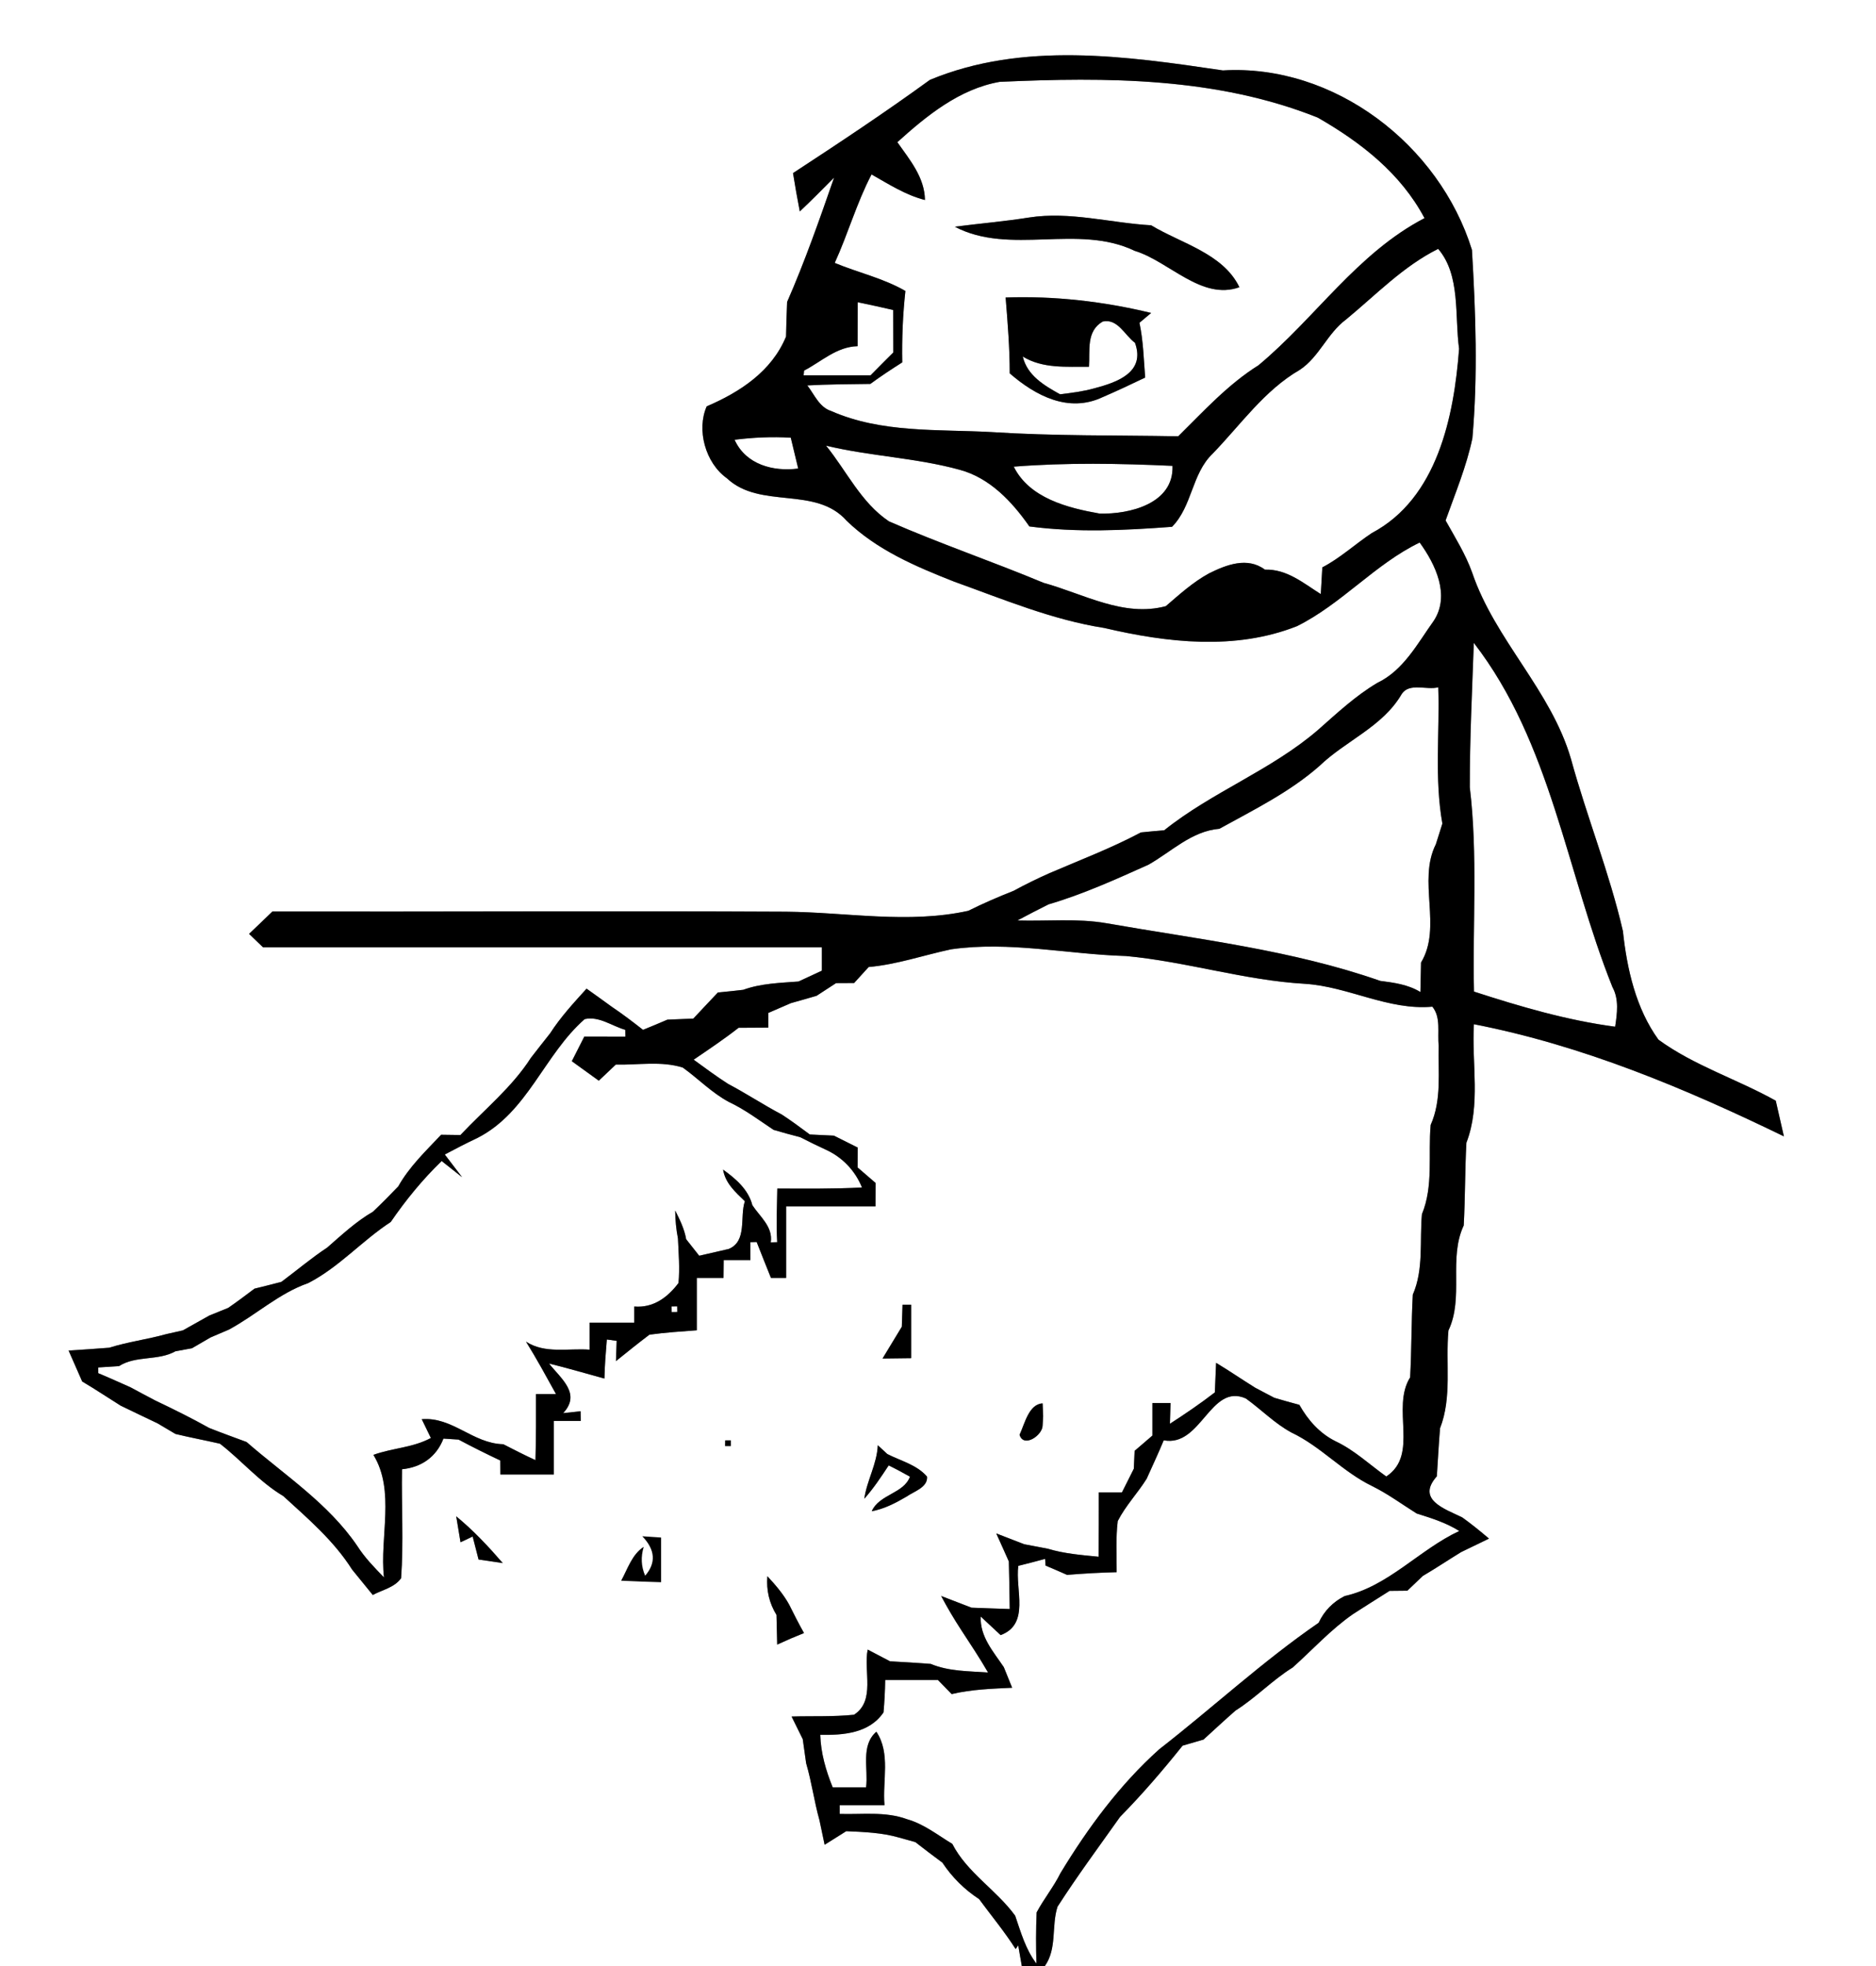 <?xml version="1.0" encoding="UTF-8" ?>
<!DOCTYPE svg PUBLIC "-//W3C//DTD SVG 1.1//EN" "http://www.w3.org/Graphics/SVG/1.1/DTD/svg11.dtd">
<svg width="210pt" height="220pt" viewBox="0 0 210 220" version="1.1" xmlns="http://www.w3.org/2000/svg">
<rect x="0" y="0" width="210" height="220" fill="#808080" stroke="none"/>
<g id="#ffffffff">
<path fill="#ffffff" opacity="1.00" d=" M 0.00 0.00 L 210.00 0.00 L 210.00 220.00 L 116.96 220.00 C 118.35 218.04 117.68 215.52 118.38 213.36 C 120.59 209.92 123.02 206.64 125.38 203.31 C 127.86 200.79 130.17 198.10 132.38 195.34 C 132.97 195.17 134.14 194.83 134.72 194.66 C 135.91 193.57 137.10 192.47 138.31 191.41 C 140.58 189.98 142.43 188.00 144.71 186.59 C 146.95 184.58 148.99 182.33 151.47 180.61 C 152.82 179.74 154.19 178.88 155.55 178.02 C 156.05 178.02 157.05 178.00 157.54 178.00 C 157.97 177.59 158.84 176.76 159.27 176.35 C 160.72 175.50 162.12 174.56 163.56 173.68 C 164.34 173.30 165.90 172.55 166.68 172.17 C 165.70 171.34 164.71 170.53 163.67 169.79 C 161.69 168.83 158.52 167.81 160.84 165.20 C 160.96 163.40 161.05 161.61 161.20 159.82 C 162.56 156.34 161.80 152.52 162.14 148.88 C 163.90 145.17 162.11 140.84 163.85 137.13 C 164.02 134.04 163.98 130.95 164.15 127.87 C 165.78 123.65 164.73 119.01 164.99 114.61 C 177.15 116.98 188.59 121.77 199.69 127.16 C 199.39 125.83 199.08 124.50 198.78 123.17 C 194.47 120.76 189.65 119.26 185.65 116.34 C 183.12 112.85 182.12 108.42 181.67 104.19 C 180.16 97.65 177.63 91.40 175.86 84.94 C 173.63 77.25 167.36 71.62 164.80 64.09 C 164.06 62.02 162.89 60.15 161.82 58.24 C 162.90 55.20 164.16 52.20 164.82 49.04 C 165.44 42.03 165.19 34.97 164.77 27.96 C 161.12 16.21 149.37 7.14 136.89 7.88 C 126.05 6.28 114.51 4.61 104.09 8.94 C 99.08 12.58 93.94 15.99 88.77 19.37 C 89.00 20.80 89.25 22.23 89.53 23.66 C 90.84 22.43 92.10 21.15 93.37 19.87 C 91.74 24.56 90.10 29.25 88.11 33.79 C 88.05 35.08 88.02 36.37 87.99 37.66 C 86.39 41.55 82.83 43.88 79.11 45.47 C 77.95 48.08 78.95 51.80 81.37 53.52 C 85.11 57.03 91.29 54.34 94.77 58.27 C 98.14 61.54 102.52 63.40 106.82 65.09 C 112.34 67.07 117.79 69.36 123.61 70.27 C 130.67 71.92 138.27 72.80 145.18 70.07 C 150.17 67.60 153.95 63.10 158.92 60.71 C 160.68 63.14 162.36 66.61 160.50 69.46 C 158.68 72.00 157.12 75.01 154.17 76.42 C 151.74 77.86 149.67 79.80 147.56 81.66 C 142.33 86.18 135.69 88.61 130.32 92.91 C 129.45 92.98 128.58 93.06 127.71 93.15 C 124.42 94.90 120.94 96.22 117.52 97.69 C 116.14 98.30 114.79 98.96 113.47 99.68 C 111.75 100.36 110.05 101.09 108.39 101.92 C 101.68 103.40 94.77 102.08 87.98 102.02 C 68.81 101.92 49.65 102.03 30.49 102.00 C 29.62 102.84 28.76 103.67 27.88 104.50 C 28.27 104.88 29.05 105.63 29.44 106.00 C 50.29 106.00 71.15 106.00 92.00 106.00 C 92.00 106.66 92.00 107.97 92.00 108.62 C 91.35 108.92 90.04 109.53 89.39 109.83 C 87.31 109.99 85.18 110.04 83.20 110.76 C 82.26 110.87 81.31 110.97 80.36 111.06 C 79.44 112.04 78.52 113.00 77.61 113.98 C 76.64 114.02 75.67 114.06 74.71 114.10 C 73.80 114.49 72.90 114.87 71.98 115.24 C 70.83 114.34 69.68 113.46 68.47 112.65 C 67.53 111.97 66.60 111.29 65.66 110.63 C 64.22 112.22 62.75 113.81 61.58 115.63 C 60.86 116.54 60.14 117.45 59.43 118.37 C 57.31 121.68 54.21 124.17 51.54 127.01 C 51.00 127.00 49.92 126.99 49.38 126.98 C 47.66 128.80 45.82 130.55 44.58 132.76 C 43.66 133.72 42.72 134.67 41.75 135.59 C 39.86 136.68 38.26 138.18 36.62 139.61 C 34.84 140.78 33.21 142.17 31.50 143.44 C 30.50 143.70 29.50 143.96 28.49 144.20 C 27.52 144.93 26.55 145.66 25.55 146.35 C 25.02 146.57 23.96 147.00 23.43 147.21 C 22.45 147.76 21.46 148.31 20.47 148.87 C 20.01 148.97 19.08 149.19 18.61 149.29 C 16.50 149.88 14.32 150.15 12.23 150.81 C 10.71 150.93 9.20 151.03 7.68 151.13 C 8.18 152.29 8.70 153.43 9.20 154.59 C 10.66 155.45 12.06 156.39 13.50 157.29 C 14.87 157.95 16.25 158.62 17.63 159.27 C 18.13 159.57 19.14 160.16 19.64 160.46 C 21.29 160.86 22.96 161.17 24.62 161.55 C 27.05 163.43 29.05 165.83 31.71 167.41 C 34.48 169.94 37.39 172.43 39.41 175.63 C 40.18 176.58 40.95 177.53 41.73 178.48 C 42.80 177.90 44.16 177.65 44.90 176.60 C 45.19 172.54 44.93 168.47 45.00 164.41 C 47.17 164.20 48.85 163.03 49.64 160.98 C 50.06 161.00 50.91 161.06 51.33 161.09 C 52.86 161.91 54.42 162.68 56.00 163.43 C 56.00 163.82 56.01 164.61 56.01 165.00 C 58.01 165.00 60.00 165.00 62.00 165.00 C 62.00 163.00 62.00 161.00 62.00 159.00 C 62.75 159.00 64.26 159.00 65.01 159.00 L 64.99 157.92 C 64.50 157.97 63.52 158.08 63.04 158.13 C 65.09 155.95 62.79 154.27 61.46 152.58 C 63.54 153.09 65.59 153.70 67.66 154.26 C 67.69 152.80 67.81 151.34 67.93 149.89 L 69.03 150.04 C 69.01 150.61 68.97 151.75 68.95 152.31 C 70.19 151.31 71.43 150.31 72.70 149.35 C 74.46 149.11 76.23 148.99 78.00 148.86 C 78.00 146.91 78.00 144.95 78.00 143.00 C 78.75 143.00 80.24 143.00 80.99 143.00 C 81.00 142.50 81.00 141.50 81.01 141.00 C 81.76 141.00 83.25 141.00 84.00 141.00 C 84.00 140.50 84.00 139.50 84.00 139.00 L 84.70 138.98 C 85.22 140.33 85.77 141.66 86.30 143.00 C 86.72 143.00 87.57 143.00 88.00 143.00 C 88.00 140.33 88.00 137.66 88.00 135.00 C 91.33 135.00 94.66 135.00 98.00 135.00 C 98.00 134.34 98.00 133.02 98.01 132.37 C 97.51 131.94 96.50 131.08 96.00 130.64 C 96.00 130.09 96.01 128.97 96.01 128.41 C 95.34 128.08 94.01 127.41 93.35 127.08 C 92.45 127.03 91.55 126.99 90.65 126.95 C 89.62 126.18 88.59 125.42 87.52 124.72 C 85.47 123.64 83.54 122.36 81.49 121.28 C 80.17 120.43 78.91 119.50 77.65 118.58 C 79.35 117.42 81.06 116.28 82.68 115.01 C 83.79 115.00 84.89 115.00 86.00 114.99 C 86.00 114.58 86.00 113.76 86.00 113.35 C 86.64 113.07 87.90 112.52 88.54 112.25 C 89.50 111.98 90.46 111.71 91.41 111.43 C 91.96 111.08 93.05 110.37 93.59 110.01 C 94.10 110.01 95.11 110.00 95.61 110.00 C 96.02 109.55 96.83 108.65 97.24 108.21 C 100.39 107.93 103.38 106.89 106.46 106.23 C 112.99 105.29 119.51 106.79 126.04 106.98 C 132.78 107.60 139.31 109.70 146.08 110.09 C 150.94 110.40 155.41 113.09 160.34 112.65 C 161.33 113.87 160.88 115.56 161.05 117.01 C 160.97 119.97 161.40 123.08 160.15 125.88 C 159.85 129.20 160.48 132.70 159.17 135.87 C 158.90 138.87 159.39 142.03 158.15 144.87 C 157.98 147.95 158.02 151.05 157.85 154.13 C 155.69 157.57 158.89 162.77 155.18 165.22 C 153.30 163.88 151.61 162.27 149.51 161.28 C 147.72 160.40 146.41 158.90 145.45 157.20 C 144.51 156.95 143.57 156.69 142.64 156.41 C 142.12 156.14 141.06 155.58 140.53 155.30 C 139.05 154.38 137.62 153.40 136.13 152.50 C 136.10 153.33 136.02 154.98 135.99 155.81 C 134.37 157.06 132.68 158.21 130.96 159.32 C 130.97 158.74 131.01 157.58 131.03 157.00 C 130.52 157.00 129.50 157.00 129.00 157.00 C 129.00 158.21 129.00 159.42 129.00 160.64 C 128.51 161.07 127.51 161.92 127.01 162.35 C 126.99 162.85 126.94 163.85 126.92 164.35 C 126.59 165.01 125.92 166.34 125.59 167.00 C 124.94 167.00 123.65 167.00 123.00 167.00 C 123.00 169.40 123.00 171.80 122.98 174.20 C 121.06 174.01 119.13 173.86 117.28 173.30 C 116.40 173.13 115.52 172.96 114.65 172.80 C 113.86 172.50 112.30 171.89 111.52 171.59 C 111.88 172.37 112.58 173.94 112.93 174.73 C 112.98 176.50 113.00 178.27 113.03 180.05 C 111.60 180.00 110.17 179.96 108.75 179.90 C 107.90 179.57 106.20 178.92 105.35 178.59 C 106.04 179.89 106.79 181.16 107.60 182.40 C 108.62 183.97 109.67 185.53 110.60 187.15 C 108.44 187.00 106.22 187.04 104.18 186.19 C 102.66 186.07 101.15 185.99 99.63 185.90 C 99.01 185.58 97.75 184.92 97.13 184.59 C 96.64 186.98 98.03 190.31 95.60 191.88 C 93.28 192.12 90.94 192.01 88.61 192.08 C 88.92 192.71 89.55 193.98 89.86 194.61 C 89.98 195.51 90.11 196.41 90.24 197.31 C 90.86 199.41 91.14 201.58 91.73 203.68 C 91.88 204.37 92.17 205.75 92.31 206.43 C 92.91 206.05 94.12 205.29 94.73 204.91 C 96.72 205.00 98.73 205.07 100.66 205.63 C 101.11 205.76 102.01 206.00 102.46 206.13 C 103.46 206.91 104.47 207.68 105.49 208.43 C 106.57 210.06 107.96 211.44 109.60 212.51 C 110.97 214.37 112.45 216.15 113.69 218.10 L 113.98 217.69 C 114.08 218.27 114.28 219.42 114.38 220.00 L 0.00 220.00 L 0.00 0.00 M 101.03 146.00 C 101.01 146.61 100.97 147.84 100.95 148.46 C 100.22 149.64 99.52 150.84 98.79 152.02 C 99.59 152.01 101.20 151.99 102.00 151.98 C 102.00 149.99 102.00 147.99 102.00 146.00 L 101.03 146.00 M 114.13 160.55 C 114.57 162.07 116.72 160.61 116.71 159.50 L 116.77 158.48 C 116.76 158.12 116.72 157.40 116.71 157.04 C 115.16 157.11 114.70 159.35 114.13 160.55 M 81.18 161.18 L 81.17 161.81 L 81.81 161.81 L 81.81 161.18 L 81.18 161.18 M 98.26 161.72 C 98.17 163.83 97.04 165.65 96.75 167.71 C 97.78 166.56 98.63 165.27 99.48 163.98 C 100.28 164.37 101.07 164.80 101.86 165.24 C 101.16 167.15 98.44 167.19 97.58 169.11 C 98.99 168.85 100.27 168.18 101.50 167.46 C 102.28 166.90 103.89 166.44 103.77 165.23 C 102.62 163.90 100.84 163.48 99.33 162.71 C 99.06 162.46 98.53 161.97 98.26 161.72 M 51.07 169.68 C 51.19 170.41 51.43 171.86 51.55 172.58 L 52.91 171.94 C 53.08 172.59 53.40 173.87 53.57 174.51 C 54.24 174.61 55.60 174.81 56.28 174.91 C 54.67 173.05 52.98 171.24 51.07 169.68 M 85.90 176.38 C 85.77 177.95 86.11 179.39 86.92 180.71 C 86.95 181.82 86.98 182.92 87.00 184.03 C 87.99 183.57 88.99 183.14 90.00 182.74 C 89.41 181.69 88.87 180.63 88.34 179.56 C 87.69 178.38 86.81 177.36 85.90 176.38 Z" />
<path fill="#ffffff" opacity="1.00" d=" M 100.45 15.91 C 103.74 12.94 107.41 9.95 111.90 9.16 C 123.85 8.62 136.22 8.64 147.51 13.16 C 152.34 15.93 156.80 19.40 159.46 24.41 C 151.93 28.33 147.26 35.56 140.88 40.87 C 137.46 43.01 134.74 46.01 131.89 48.82 C 124.92 48.69 117.95 48.80 110.99 48.35 C 104.97 48.02 98.69 48.48 93.03 45.99 C 91.70 45.56 91.16 44.14 90.37 43.13 C 92.72 43.00 95.07 42.99 97.43 42.96 C 98.58 42.11 99.79 41.32 101.00 40.55 C 100.95 37.88 101.06 35.22 101.35 32.56 C 98.88 31.13 96.06 30.51 93.44 29.42 C 94.93 26.16 95.90 22.69 97.56 19.52 C 99.49 20.61 101.37 21.83 103.54 22.38 C 103.50 19.83 101.83 17.88 100.45 15.91 M 115.19 24.34 C 112.43 24.78 109.65 25.01 106.88 25.37 C 113.06 28.62 120.66 25.01 127.02 28.07 C 130.89 29.25 134.50 33.66 138.74 32.14 C 136.91 28.36 132.24 27.25 128.86 25.21 C 124.31 24.95 119.76 23.63 115.19 24.34 M 112.57 33.29 C 112.80 36.12 113.03 38.94 113.03 41.78 C 115.91 44.28 119.62 46.24 123.43 44.44 C 125.04 43.75 126.62 43.00 128.19 42.25 C 128.03 40.20 127.98 38.14 127.55 36.12 C 127.88 35.85 128.53 35.30 128.86 35.02 C 123.55 33.73 118.03 33.10 112.57 33.29 Z" />
<path fill="#ffffff" opacity="1.00" d=" M 150.68 35.75 C 154.02 33.00 157.08 29.79 160.99 27.85 C 163.52 30.80 162.82 35.36 163.33 39.03 C 162.76 46.59 160.90 55.77 153.56 59.65 C 151.69 60.89 150.02 62.45 148.02 63.49 C 147.98 64.23 147.89 65.73 147.85 66.48 C 145.88 65.24 144.06 63.67 141.59 63.74 C 139.63 62.28 137.27 63.20 135.34 64.16 C 133.54 65.14 132.04 66.51 130.50 67.83 C 125.78 69.10 121.27 66.44 116.82 65.22 C 111.09 62.83 105.20 60.83 99.51 58.34 C 96.39 56.25 94.78 52.72 92.47 49.87 C 97.41 51.06 102.53 51.22 107.43 52.57 C 110.81 53.48 113.29 56.14 115.23 58.91 C 120.56 59.61 125.87 59.35 131.20 58.95 C 133.48 56.63 133.39 53.01 135.75 50.76 C 138.88 47.53 141.54 43.67 145.51 41.38 C 147.68 39.94 148.59 37.29 150.68 35.75 Z" />
<path fill="#ffffff" opacity="1.00" d=" M 96.01 33.82 C 97.34 34.09 98.67 34.39 99.99 34.69 C 100.00 36.27 100.00 37.86 100.00 39.44 C 99.15 40.29 98.29 41.14 97.45 42.00 C 94.95 42.00 92.45 42.00 89.96 42.00 L 90.01 41.47 C 91.97 40.45 93.65 38.80 96.00 38.74 C 96.00 37.10 96.00 35.46 96.01 33.82 Z" />
<path fill="#ffffff" opacity="1.00" d=" M 123.44 35.98 C 125.12 35.61 125.91 37.53 127.05 38.36 C 128.26 41.69 125.00 42.79 122.51 43.45 C 121.25 43.80 119.95 43.97 118.66 44.12 C 116.90 43.14 114.99 42.03 114.49 39.90 C 116.74 41.27 119.38 41.02 121.90 41.04 C 122.03 39.22 121.56 37.07 123.44 35.98 Z" />
<path fill="#ffffff" opacity="1.00" d=" M 82.23 49.21 C 84.32 48.95 86.42 48.85 88.52 48.98 C 88.73 49.85 89.14 51.57 89.35 52.43 C 86.56 52.80 83.48 51.99 82.23 49.21 Z" />
<path fill="#ffffff" opacity="1.00" d=" M 113.48 52.22 C 119.40 51.75 125.33 51.86 131.25 52.13 C 131.41 56.37 126.43 57.56 123.10 57.47 C 119.52 56.84 115.23 55.75 113.48 52.22 Z" />
<path fill="#ffffff" opacity="1.00" d=" M 164.98 71.94 C 173.64 83.13 175.35 97.63 180.50 110.46 C 181.25 111.83 181.02 113.41 180.80 114.89 C 175.42 114.18 170.15 112.63 165.00 110.96 C 164.83 103.34 165.44 95.69 164.53 88.10 C 164.52 82.71 164.79 77.33 164.98 71.94 Z" />
<path fill="#ffffff" opacity="1.00" d=" M 156.91 77.66 C 157.76 76.36 159.70 77.25 161.00 76.91 C 161.17 81.99 160.56 87.13 161.46 92.16 C 161.28 92.74 160.91 93.89 160.73 94.47 C 158.65 98.59 161.47 103.73 159.07 107.71 C 159.04 108.81 159.02 109.91 159.00 111.01 C 157.63 110.17 156.05 109.96 154.50 109.76 C 144.61 106.30 134.12 105.11 123.85 103.31 C 120.56 102.74 117.21 103.10 113.89 103.00 C 115.04 102.39 116.20 101.78 117.37 101.20 C 121.23 100.07 124.90 98.40 128.56 96.76 C 131.14 95.30 133.39 93.00 136.50 92.74 C 140.36 90.61 144.37 88.64 147.70 85.71 C 150.65 82.87 154.78 81.33 156.91 77.66 Z" />
<path fill="#ffffff" opacity="1.00" d=" M 65.45 114.04 C 67.07 113.68 68.50 114.82 70.00 115.24 L 70.01 116.00 C 68.48 116.00 66.94 116.00 65.41 115.99 C 65.06 116.68 64.36 118.06 64.01 118.75 C 65.01 119.48 66.02 120.21 67.03 120.93 C 67.51 120.48 68.45 119.58 68.93 119.13 C 71.43 119.19 73.99 118.70 76.43 119.46 C 78.17 120.71 79.68 122.29 81.59 123.31 C 83.38 124.15 84.95 125.34 86.59 126.43 C 87.58 126.72 88.57 127.00 89.57 127.25 C 90.52 127.74 91.49 128.21 92.46 128.66 C 94.30 129.50 95.73 131.00 96.49 132.88 C 93.33 133.05 90.17 133.00 87.01 133.00 C 86.98 135.00 86.88 137.00 87.00 139.00 L 86.28 139.02 C 86.54 137.27 85.07 136.16 84.22 134.86 C 83.77 133.10 82.35 131.89 80.94 130.88 C 81.19 132.40 82.33 133.41 83.38 134.42 C 82.79 136.15 83.67 138.90 81.57 139.76 C 80.75 139.95 79.09 140.33 78.27 140.52 C 77.90 140.06 77.17 139.13 76.81 138.67 C 76.61 137.52 76.10 136.48 75.58 135.46 C 75.59 136.51 75.69 137.56 75.89 138.59 C 75.96 140.24 76.11 141.91 75.95 143.57 C 74.73 145.19 73.12 146.38 71.00 146.20 C 71.00 146.65 71.00 147.55 71.00 148.00 C 69.33 148.00 67.66 148.00 66.00 148.00 C 66.00 148.76 66.00 150.27 66.00 151.03 C 63.62 150.85 61.01 151.52 58.88 150.13 C 60.07 152.04 61.15 154.03 62.24 156.00 C 61.68 156.00 60.56 156.00 60.00 156.00 C 60.01 158.46 60.01 160.92 59.94 163.39 C 58.72 162.83 57.53 162.22 56.34 161.61 C 52.91 161.53 50.66 158.52 47.21 158.81 C 47.46 159.34 47.97 160.39 48.23 160.91 C 46.23 162.00 43.91 162.03 41.80 162.80 C 44.27 166.85 42.48 171.99 42.98 176.51 C 41.90 175.40 40.81 174.28 39.98 172.97 C 36.74 168.22 31.86 165.07 27.60 161.36 C 26.20 160.84 24.80 160.34 23.42 159.79 C 21.45 158.69 19.43 157.69 17.39 156.72 C 16.46 156.23 15.53 155.74 14.61 155.24 C 13.41 154.71 12.21 154.16 11.00 153.66 L 10.99 153.02 C 11.57 152.98 12.73 152.91 13.32 152.87 C 15.23 151.65 17.67 152.31 19.64 151.21 C 20.10 151.13 21.03 150.96 21.49 150.87 C 22.01 150.57 23.05 149.97 23.57 149.66 C 24.09 149.44 25.12 149.00 25.63 148.78 C 28.65 147.15 31.23 144.72 34.50 143.58 C 37.95 141.81 40.52 138.84 43.74 136.74 C 45.42 134.29 47.30 131.99 49.44 129.92 L 51.73 131.73 L 49.79 129.19 C 51.00 128.54 52.22 127.92 53.46 127.33 C 59.07 124.47 60.92 118.00 65.45 114.04 Z" />
<path fill="#ffffff" opacity="1.00" d=" M 75.18 146.19 L 75.81 146.18 L 75.82 146.81 L 75.19 146.82 L 75.18 146.19 Z" />
<path fill="#ffffff" opacity="1.00" d=" M 130.27 161.17 C 134.47 161.97 135.48 154.73 139.46 156.49 C 141.19 157.73 142.68 159.28 144.56 160.30 C 147.85 161.85 150.30 164.70 153.59 166.29 C 155.35 167.16 156.92 168.32 158.58 169.36 C 160.22 169.88 161.88 170.39 163.35 171.32 C 158.87 173.41 155.43 177.50 150.52 178.60 C 149.22 179.25 148.22 180.27 147.61 181.59 C 141.34 185.90 135.75 191.09 129.76 195.75 C 125.34 199.71 121.78 204.54 118.71 209.60 C 117.95 211.14 116.85 212.48 116.04 214.00 C 115.96 215.90 115.96 217.81 116.02 219.73 C 114.81 218.15 114.27 216.21 113.64 214.37 C 111.54 211.48 108.26 209.56 106.60 206.33 C 104.95 205.34 103.42 204.10 101.53 203.57 C 99.12 202.68 96.51 203.06 94.00 202.98 L 94.00 202.00 C 95.67 202.00 97.33 202.00 99.01 202.00 C 98.77 199.28 99.72 196.19 98.10 193.78 C 96.31 195.33 97.22 197.93 96.95 200.00 C 95.70 200.00 94.45 200.00 93.21 200.00 C 92.45 198.12 91.88 196.17 91.82 194.13 C 94.39 194.17 97.30 193.97 98.90 191.62 C 99.01 190.42 99.07 189.21 99.09 188.00 C 101.06 188.00 103.03 188.00 105.00 188.00 C 105.38 188.39 106.15 189.18 106.53 189.57 C 108.75 189.04 111.03 188.97 113.30 188.86 C 113.07 188.29 112.60 187.13 112.37 186.56 C 111.19 184.80 109.69 183.16 109.78 180.89 C 110.34 181.41 111.46 182.45 112.01 182.97 C 115.33 181.74 113.62 177.88 113.99 175.22 C 115.00 174.97 116.00 174.71 116.99 174.44 L 117.04 175.19 C 117.84 175.53 118.65 175.87 119.45 176.23 C 121.30 176.08 123.15 175.97 125.00 175.93 C 125.01 174.03 124.89 172.11 125.12 170.21 C 125.99 168.50 127.34 167.10 128.36 165.47 C 129.00 164.04 129.67 162.62 130.27 161.17 Z" />
<path fill="#ffffff" opacity="1.00" d=" M 71.90 171.91 C 73.35 173.42 73.46 174.89 72.22 176.32 C 71.77 175.29 71.72 174.21 72.06 173.09 Z" />
</g>
<g id="#000000ff">
<path fill="#000000" opacity="1.00" d=" M 104.09 8.94 C 114.51 4.61 126.05 6.28 136.89 7.88 C 149.37 7.14 161.12 16.21 164.77 27.96 C 165.19 34.97 165.44 42.03 164.82 49.04 C 164.16 52.20 162.90 55.20 161.82 58.24 C 162.89 60.15 164.06 62.02 164.80 64.09 C 167.36 71.62 173.63 77.25 175.86 84.94 C 177.63 91.40 180.16 97.65 181.67 104.19 C 182.12 108.42 183.12 112.85 185.65 116.34 C 189.65 119.26 194.47 120.76 198.78 123.17 C 199.08 124.50 199.39 125.83 199.69 127.16 C 188.59 121.77 177.15 116.98 164.99 114.61 C 164.73 119.01 165.78 123.65 164.15 127.87 C 163.98 130.95 164.02 134.04 163.85 137.13 C 162.11 140.84 163.90 145.17 162.14 148.88 C 161.80 152.52 162.56 156.34 161.20 159.82 C 161.05 161.61 160.96 163.40 160.84 165.20 C 158.52 167.81 161.69 168.83 163.67 169.79 C 164.71 170.53 165.70 171.34 166.68 172.17 C 165.90 172.55 164.34 173.30 163.56 173.68 C 162.12 174.56 160.72 175.50 159.27 176.35 C 158.84 176.76 157.97 177.59 157.54 178.00 C 157.05 178.00 156.05 178.02 155.55 178.02 C 154.19 178.88 152.82 179.74 151.47 180.61 C 148.99 182.33 146.95 184.58 144.71 186.59 C 142.43 188.00 140.58 189.98 138.31 191.41 C 137.10 192.47 135.91 193.57 134.72 194.66 C 134.14 194.83 132.97 195.17 132.38 195.34 C 130.17 198.10 127.86 200.79 125.38 203.31 C 123.02 206.64 120.59 209.92 118.38 213.36 C 117.68 215.52 118.35 218.04 116.96 220.00 L 114.38 220.00 C 114.28 219.42 114.08 218.27 113.98 217.69 L 113.69 218.10 C 112.45 216.15 110.97 214.37 109.60 212.51 C 107.96 211.44 106.57 210.06 105.49 208.43 C 104.47 207.68 103.46 206.91 102.46 206.13 C 102.01 206.00 101.11 205.76 100.66 205.63 C 98.73 205.07 96.72 205.00 94.73 204.91 C 94.12 205.29 92.91 206.05 92.31 206.43 C 92.17 205.75 91.88 204.37 91.73 203.68 C 91.14 201.58 90.86 199.41 90.24 197.31 C 90.11 196.41 89.98 195.51 89.86 194.61 C 89.55 193.98 88.92 192.71 88.61 192.08 C 90.94 192.01 93.28 192.12 95.60 191.88 C 98.03 190.31 96.64 186.98 97.13 184.59 C 97.75 184.92 99.01 185.58 99.63 185.90 C 101.15 185.99 102.66 186.07 104.18 186.19 C 106.22 187.04 108.44 187.00 110.60 187.15 C 109.67 185.53 108.62 183.97 107.60 182.40 C 106.79 181.16 106.04 179.89 105.35 178.59 C 106.20 178.92 107.90 179.57 108.75 179.90 C 110.17 179.96 111.60 180.00 113.03 180.05 C 113.00 178.27 112.98 176.50 112.93 174.73 C 112.58 173.94 111.88 172.37 111.52 171.59 C 112.30 171.89 113.86 172.50 114.65 172.80 C 115.52 172.96 116.40 173.13 117.28 173.30 C 119.13 173.86 121.06 174.01 122.98 174.20 C 123.00 171.80 123.00 169.40 123.00 167.00 C 123.65 167.00 124.94 167.00 125.59 167.00 C 125.92 166.34 126.59 165.01 126.92 164.35 C 126.94 163.85 126.99 162.85 127.01 162.35 C 127.51 161.92 128.51 161.07 129.00 160.64 C 129.00 159.42 129.00 158.21 129.00 157.00 C 129.50 157.00 130.52 157.00 131.03 157.00 C 131.01 157.58 130.97 158.74 130.96 159.32 C 132.68 158.21 134.37 157.06 135.99 155.81 C 136.02 154.98 136.10 153.33 136.13 152.50 C 137.62 153.40 139.05 154.38 140.53 155.30 C 141.06 155.58 142.12 156.14 142.64 156.41 C 143.57 156.69 144.51 156.95 145.45 157.20 C 146.41 158.90 147.72 160.40 149.51 161.28 C 151.61 162.27 153.30 163.88 155.18 165.22 C 158.89 162.77 155.69 157.57 157.85 154.13 C 158.02 151.05 157.98 147.95 158.15 144.87 C 159.39 142.03 158.90 138.87 159.17 135.87 C 160.48 132.70 159.85 129.20 160.15 125.88 C 161.40 123.08 160.97 119.97 161.05 117.01 C 160.88 115.56 161.33 113.87 160.34 112.65 C 155.41 113.09 150.94 110.40 146.08 110.09 C 139.31 109.70 132.78 107.60 126.04 106.98 C 119.51 106.79 112.99 105.29 106.46 106.23 C 103.38 106.89 100.39 107.93 97.24 108.21 C 96.83 108.65 96.02 109.55 95.61 110.00 C 95.11 110.00 94.10 110.01 93.59 110.01 C 93.05 110.37 91.96 111.08 91.41 111.43 C 90.46 111.71 89.50 111.98 88.54 112.25 C 87.90 112.52 86.64 113.07 86.00 113.35 C 86.00 113.76 86.00 114.58 86.00 114.99 C 84.89 115.00 83.79 115.00 82.68 115.01 C 81.06 116.28 79.35 117.42 77.65 118.58 C 78.91 119.50 80.17 120.43 81.49 121.28 C 83.54 122.36 85.47 123.64 87.52 124.72 C 88.59 125.42 89.62 126.18 90.65 126.95 C 91.55 126.99 92.45 127.03 93.35 127.08 C 94.01 127.41 95.34 128.08 96.01 128.41 C 96.01 128.97 96.00 130.09 96.00 130.64 C 96.50 131.08 97.51 131.94 98.01 132.37 C 98.00 133.02 98.00 134.34 98.00 135.00 C 94.66 135.00 91.33 135.00 88.00 135.00 C 88.00 137.66 88.00 140.33 88.00 143.00 C 87.57 143.00 86.72 143.00 86.30 143.00 C 85.77 141.66 85.22 140.33 84.70 138.98 L 84.00 139.00 C 84.00 139.50 84.00 140.50 84.00 141.00 C 83.25 141.00 81.76 141.00 81.01 141.00 C 81.00 141.50 81.00 142.50 80.99 143.00 C 80.24 143.00 78.75 143.00 78.00 143.00 C 78.00 144.95 78.00 146.91 78.00 148.86 C 76.23 148.99 74.46 149.11 72.70 149.35 C 71.43 150.31 70.19 151.31 68.95 152.31 C 68.97 151.75 69.01 150.61 69.03 150.04 L 67.93 149.89 C 67.81 151.34 67.69 152.80 67.66 154.26 C 65.59 153.70 63.54 153.09 61.46 152.58 C 62.79 154.27 65.09 155.95 63.04 158.13 C 63.52 158.08 64.50 157.97 64.99 157.92 L 65.01 159.00 C 64.26 159.00 62.75 159.00 62.00 159.00 C 62.00 161.00 62.00 163.00 62.00 165.00 C 60.00 165.00 58.01 165.00 56.01 165.00 C 56.01 164.61 56.00 163.82 56.00 163.43 C 54.42 162.68 52.86 161.91 51.33 161.09 C 50.91 161.06 50.06 161.00 49.64 160.98 C 48.85 163.03 47.17 164.20 45.00 164.41 C 44.93 168.47 45.19 172.54 44.90 176.60 C 44.16 177.65 42.80 177.90 41.73 178.48 C 40.95 177.53 40.18 176.58 39.41 175.63 C 37.39 172.43 34.48 169.94 31.71 167.41 C 29.05 165.83 27.05 163.43 24.62 161.55 C 22.96 161.17 21.29 160.86 19.64 160.46 C 19.14 160.16 18.13 159.57 17.63 159.27 C 16.25 158.62 14.87 157.95 13.50 157.29 C 12.06 156.39 10.66 155.45 9.20 154.59 C 8.70 153.43 8.18 152.29 7.68 151.13 C 9.20 151.03 10.71 150.93 12.23 150.81 C 14.32 150.15 16.50 149.88 18.61 149.29 C 19.08 149.19 20.01 148.97 20.47 148.87 C 21.46 148.31 22.45 147.76 23.43 147.21 C 23.96 147.00 25.02 146.57 25.55 146.35 C 26.55 145.66 27.52 144.93 28.49 144.20 C 29.50 143.96 30.50 143.70 31.50 143.44 C 33.21 142.17 34.84 140.78 36.62 139.61 C 38.26 138.18 39.86 136.68 41.75 135.59 C 42.72 134.67 43.66 133.72 44.58 132.76 C 45.82 130.55 47.66 128.80 49.38 126.98 C 49.92 126.99 51.00 127.00 51.54 127.01 C 54.21 124.17 57.31 121.68 59.43 118.37 C 60.14 117.45 60.86 116.54 61.58 115.63 C 62.75 113.81 64.22 112.22 65.66 110.63 C 66.60 111.29 67.53 111.97 68.47 112.65 C 69.68 113.46 70.83 114.34 71.98 115.24 C 72.90 114.87 73.80 114.49 74.71 114.10 C 75.67 114.06 76.64 114.02 77.61 113.98 C 78.52 113.00 79.44 112.04 80.36 111.06 C 81.31 110.97 82.26 110.87 83.20 110.76 C 85.18 110.04 87.31 109.99 89.39 109.83 C 90.04 109.53 91.35 108.92 92.00 108.62 C 92.00 107.97 92.00 106.66 92.00 106.00 C 71.15 106.00 50.29 106.00 29.44 106.00 C 29.05 105.63 28.27 104.88 27.88 104.50 C 28.76 103.67 29.62 102.84 30.49 102.00 C 49.65 102.03 68.81 101.92 87.98 102.02 C 94.77 102.08 101.68 103.40 108.39 101.92 C 110.05 101.09 111.75 100.36 113.47 99.68 C 114.79 98.96 116.14 98.30 117.52 97.69 C 120.94 96.22 124.42 94.90 127.71 93.15 C 128.58 93.06 129.45 92.98 130.32 92.91 C 135.69 88.61 142.33 86.18 147.56 81.66 C 149.67 79.80 151.74 77.86 154.17 76.42 C 157.12 75.01 158.68 72.00 160.50 69.46 C 162.36 66.61 160.68 63.14 158.92 60.71 C 153.95 63.10 150.17 67.60 145.18 70.07 C 138.27 72.80 130.67 71.92 123.61 70.27 C 117.79 69.36 112.34 67.07 106.82 65.09 C 102.52 63.40 98.14 61.54 94.77 58.27 C 91.29 54.34 85.11 57.03 81.37 53.52 C 78.95 51.80 77.95 48.08 79.11 45.47 C 82.83 43.88 86.39 41.55 87.99 37.66 C 88.02 36.37 88.05 35.08 88.11 33.79 C 90.10 29.25 91.74 24.56 93.37 19.87 C 92.10 21.15 90.84 22.43 89.53 23.66 C 89.25 22.23 89.00 20.80 88.77 19.37 C 93.94 15.99 99.08 12.58 104.09 8.94 M 100.45 15.91 C 101.83 17.88 103.50 19.83 103.54 22.38 C 101.37 21.83 99.49 20.61 97.56 19.52 C 95.90 22.69 94.93 26.16 93.44 29.42 C 96.06 30.51 98.88 31.13 101.35 32.56 C 101.06 35.22 100.95 37.88 101.00 40.55 C 99.79 41.32 98.58 42.11 97.43 42.96 C 95.07 42.99 92.72 43.00 90.37 43.13 C 91.16 44.14 91.70 45.56 93.03 45.99 C 98.69 48.48 104.97 48.02 110.99 48.35 C 117.95 48.80 124.92 48.69 131.89 48.82 C 134.74 46.01 137.46 43.01 140.88 40.87 C 147.26 35.56 151.93 28.33 159.46 24.41 C 156.80 19.40 152.34 15.93 147.51 13.16 C 136.22 8.64 123.85 8.62 111.90 9.16 C 107.41 9.95 103.74 12.94 100.45 15.91 M 150.68 35.75 C 148.59 37.29 147.68 39.94 145.51 41.38 C 141.54 43.67 138.88 47.53 135.75 50.76 C 133.39 53.01 133.48 56.63 131.20 58.95 C 125.87 59.35 120.56 59.61 115.23 58.91 C 113.29 56.14 110.81 53.48 107.43 52.57 C 102.53 51.22 97.41 51.06 92.47 49.87 C 94.78 52.72 96.39 56.25 99.51 58.34 C 105.20 60.83 111.09 62.83 116.82 65.22 C 121.27 66.44 125.78 69.10 130.50 67.83 C 132.04 66.51 133.54 65.14 135.34 64.16 C 137.27 63.20 139.63 62.28 141.59 63.74 C 144.06 63.67 145.88 65.24 147.85 66.48 C 147.89 65.73 147.98 64.23 148.02 63.49 C 150.02 62.45 151.69 60.89 153.56 59.65 C 160.90 55.77 162.76 46.59 163.33 39.03 C 162.82 35.36 163.52 30.80 160.99 27.85 C 157.08 29.79 154.02 33.00 150.68 35.75 M 96.01 33.82 C 96.00 35.46 96.00 37.10 96.00 38.74 C 93.65 38.80 91.97 40.45 90.01 41.47 L 89.96 42.00 C 92.45 42.00 94.95 42.00 97.45 42.00 C 98.29 41.14 99.15 40.29 100.00 39.44 C 100.00 37.86 100.00 36.27 99.99 34.69 C 98.67 34.39 97.34 34.09 96.01 33.82 M 82.23 49.21 C 83.48 51.99 86.56 52.80 89.35 52.43 C 89.14 51.57 88.73 49.85 88.52 48.98 C 86.42 48.85 84.32 48.95 82.23 49.21 M 113.48 52.22 C 115.23 55.75 119.52 56.84 123.10 57.47 C 126.43 57.56 131.41 56.37 131.25 52.13 C 125.33 51.86 119.40 51.75 113.48 52.22 M 164.98 71.94 C 164.79 77.33 164.52 82.71 164.53 88.10 C 165.44 95.69 164.83 103.34 165.00 110.96 C 170.15 112.63 175.42 114.18 180.80 114.89 C 181.02 113.41 181.25 111.83 180.50 110.46 C 175.35 97.63 173.64 83.13 164.98 71.94 M 156.91 77.66 C 154.78 81.33 150.65 82.87 147.70 85.71 C 144.37 88.64 140.36 90.61 136.50 92.74 C 133.39 93.00 131.14 95.30 128.56 96.76 C 124.90 98.40 121.23 100.07 117.37 101.20 C 116.20 101.78 115.04 102.39 113.89 103.00 C 117.21 103.10 120.56 102.74 123.85 103.31 C 134.12 105.11 144.61 106.30 154.50 109.76 C 156.05 109.96 157.63 110.17 159.00 111.01 C 159.02 109.91 159.04 108.81 159.07 107.71 C 161.47 103.73 158.65 98.59 160.73 94.47 C 160.91 93.89 161.28 92.74 161.46 92.16 C 160.56 87.13 161.17 81.99 161.00 76.91 C 159.70 77.25 157.76 76.36 156.91 77.66 M 65.45 114.04 C 60.92 118.00 59.07 124.47 53.46 127.33 C 52.22 127.92 51.00 128.54 49.79 129.19 L 51.73 131.73 L 49.44 129.92 C 47.30 131.99 45.42 134.29 43.74 136.74 C 40.52 138.84 37.95 141.81 34.50 143.58 C 31.23 144.72 28.65 147.15 25.63 148.78 C 25.12 149.00 24.09 149.44 23.57 149.66 C 23.05 149.97 22.01 150.57 21.49 150.87 C 21.03 150.96 20.10 151.13 19.64 151.21 C 17.67 152.31 15.23 151.65 13.32 152.87 C 12.73 152.91 11.57 152.98 10.99 153.02 L 11.00 153.66 C 12.21 154.16 13.41 154.71 14.61 155.24 C 15.53 155.74 16.46 156.23 17.39 156.72 C 19.43 157.69 21.45 158.69 23.42 159.79 C 24.80 160.34 26.20 160.84 27.60 161.36 C 31.86 165.07 36.74 168.22 39.98 172.97 C 40.81 174.28 41.90 175.40 42.98 176.51 C 42.48 171.99 44.27 166.85 41.80 162.80 C 43.91 162.03 46.23 162.00 48.23 160.91 C 47.97 160.39 47.46 159.34 47.21 158.81 C 50.66 158.52 52.91 161.53 56.34 161.61 C 57.53 162.22 58.72 162.83 59.94 163.39 C 60.01 160.92 60.01 158.46 60.00 156.00 C 60.56 156.00 61.68 156.00 62.24 156.00 C 61.15 154.03 60.07 152.04 58.88 150.13 C 61.01 151.52 63.62 150.85 66.00 151.03 C 66.00 150.27 66.00 148.76 66.00 148.00 C 67.66 148.00 69.33 148.00 71.00 148.00 C 71.00 147.55 71.00 146.65 71.00 146.20 C 73.12 146.38 74.73 145.19 75.95 143.57 C 76.11 141.91 75.96 140.24 75.89 138.59 C 75.69 137.56 75.59 136.51 75.58 135.46 C 76.10 136.48 76.61 137.52 76.81 138.67 C 77.17 139.13 77.90 140.06 78.27 140.52 C 79.09 140.33 80.75 139.95 81.57 139.76 C 83.67 138.90 82.79 136.15 83.38 134.42 C 82.33 133.41 81.19 132.40 80.94 130.88 C 82.35 131.89 83.77 133.10 84.22 134.86 C 85.07 136.16 86.54 137.27 86.28 139.02 L 87.00 139.00 C 86.88 137.00 86.98 135.00 87.01 133.00 C 90.17 133.00 93.33 133.05 96.49 132.88 C 95.73 131.00 94.30 129.50 92.46 128.66 C 91.49 128.21 90.52 127.74 89.57 127.25 C 88.57 127.00 87.58 126.72 86.59 126.43 C 84.95 125.34 83.38 124.15 81.59 123.31 C 79.68 122.29 78.17 120.71 76.43 119.46 C 73.99 118.70 71.43 119.19 68.93 119.13 C 68.45 119.58 67.51 120.48 67.03 120.93 C 66.02 120.21 65.01 119.48 64.01 118.75 C 64.36 118.06 65.06 116.68 65.41 115.99 C 66.94 116.00 68.48 116.00 70.01 116.00 L 70.00 115.24 C 68.50 114.82 67.07 113.68 65.45 114.04 M 75.18 146.19 L 75.19 146.82 L 75.82 146.81 L 75.81 146.18 L 75.18 146.19 M 130.27 161.17 C 129.67 162.62 129.00 164.04 128.36 165.47 C 127.34 167.10 125.99 168.50 125.12 170.21 C 124.89 172.11 125.01 174.03 125.00 175.93 C 123.15 175.97 121.30 176.08 119.45 176.23 C 118.65 175.87 117.84 175.53 117.04 175.19 L 116.99 174.44 C 116.00 174.71 115.00 174.97 113.99 175.22 C 113.62 177.88 115.33 181.74 112.01 182.97 C 111.46 182.45 110.34 181.41 109.78 180.89 C 109.69 183.16 111.19 184.80 112.37 186.56 C 112.60 187.13 113.07 188.29 113.30 188.86 C 111.03 188.97 108.75 189.04 106.53 189.57 C 106.15 189.18 105.38 188.39 105.00 188.00 C 103.03 188.00 101.06 188.00 99.09 188.00 C 99.07 189.21 99.01 190.42 98.90 191.62 C 97.30 193.97 94.39 194.17 91.82 194.13 C 91.88 196.17 92.45 198.12 93.21 200.00 C 94.45 200.00 95.70 200.00 96.95 200.00 C 97.22 197.93 96.31 195.33 98.10 193.78 C 99.72 196.19 98.77 199.28 99.01 202.00 C 97.33 202.00 95.67 202.00 94.00 202.00 L 94.00 202.98 C 96.51 203.06 99.12 202.68 101.53 203.57 C 103.42 204.10 104.95 205.34 106.60 206.33 C 108.26 209.56 111.54 211.48 113.64 214.37 C 114.27 216.21 114.81 218.15 116.02 219.73 C 115.96 217.81 115.96 215.90 116.04 214.00 C 116.85 212.48 117.95 211.14 118.71 209.60 C 121.78 204.54 125.34 199.71 129.76 195.75 C 135.75 191.09 141.34 185.90 147.61 181.59 C 148.22 180.27 149.22 179.25 150.52 178.60 C 155.43 177.50 158.87 173.41 163.35 171.32 C 161.88 170.39 160.22 169.88 158.58 169.36 C 156.92 168.32 155.35 167.16 153.59 166.29 C 150.30 164.70 147.85 161.85 144.56 160.30 C 142.68 159.28 141.19 157.73 139.46 156.49 C 135.48 154.73 134.47 161.97 130.27 161.17 Z" />
<path fill="#000000" opacity="1.00" d=" M 115.19 24.34 C 119.76 23.63 124.31 24.95 128.86 25.21 C 132.24 27.25 136.91 28.36 138.74 32.14 C 134.50 33.66 130.89 29.25 127.02 28.07 C 120.66 25.01 113.06 28.62 106.88 25.37 C 109.65 25.01 112.43 24.78 115.19 24.34 Z" />
<path fill="#000000" opacity="1.00" d=" M 112.57 33.29 C 118.03 33.10 123.55 33.73 128.86 35.02 C 128.53 35.30 127.88 35.85 127.55 36.12 C 127.98 38.14 128.03 40.20 128.19 42.25 C 126.62 43.00 125.04 43.75 123.43 44.44 C 119.62 46.24 115.91 44.28 113.03 41.78 C 113.03 38.94 112.80 36.12 112.57 33.29 M 123.44 35.98 C 121.56 37.07 122.03 39.22 121.90 41.04 C 119.38 41.02 116.74 41.27 114.49 39.90 C 114.99 42.03 116.90 43.14 118.66 44.12 C 119.95 43.97 121.25 43.80 122.51 43.45 C 125.00 42.79 128.26 41.69 127.05 38.36 C 125.91 37.53 125.12 35.61 123.44 35.98 Z" />
<path fill="#000000" opacity="1.00" d=" M 101.03 146.00 L 102.00 146.00 C 102.00 147.99 102.00 149.99 102.00 151.98 C 101.20 151.99 99.59 152.01 98.79 152.02 C 99.52 150.84 100.22 149.64 100.95 148.46 C 100.97 147.84 101.01 146.61 101.03 146.00 Z" />
<path fill="#000000" opacity="1.00" d=" M 114.13 160.55 C 114.70 159.35 115.16 157.11 116.71 157.04 C 116.72 157.40 116.76 158.12 116.77 158.48 L 116.71 159.50 C 116.72 160.61 114.57 162.07 114.13 160.55 Z" />
<path fill="#000000" opacity="1.00" d=" M 81.18 161.18 L 81.81 161.18 L 81.81 161.81 L 81.17 161.81 L 81.18 161.18 Z" />
<path fill="#000000" opacity="1.00" d=" M 98.26 161.72 C 98.53 161.97 99.06 162.46 99.33 162.71 C 100.84 163.48 102.62 163.90 103.77 165.23 C 103.89 166.44 102.28 166.90 101.50 167.46 C 100.27 168.18 98.99 168.85 97.58 169.11 C 98.44 167.19 101.16 167.15 101.86 165.24 C 101.07 164.80 100.28 164.37 99.48 163.98 C 98.63 165.27 97.78 166.56 96.75 167.71 C 97.04 165.65 98.17 163.83 98.26 161.72 Z" />
<path fill="#000000" opacity="1.00" d=" M 51.07 169.68 C 52.98 171.24 54.67 173.05 56.28 174.91 C 55.60 174.81 54.24 174.61 53.57 174.51 C 53.40 173.87 53.08 172.59 52.91 171.94 L 51.55 172.58 C 51.43 171.86 51.19 170.41 51.07 169.68 Z" />
<path fill="#000000" opacity="1.00" d=" M 71.90 171.91 C 72.42 171.94 73.47 172.02 74.00 172.05 C 74.00 173.71 74.00 175.38 74.00 177.05 C 72.51 177.01 71.02 176.95 69.53 176.88 C 70.25 175.57 70.74 173.93 72.06 173.09 C 71.72 174.21 71.77 175.29 72.22 176.32 C 73.46 174.89 73.35 173.42 71.90 171.91 Z" />
<path fill="#000000" opacity="1.00" d=" M 85.90 176.38 C 86.81 177.36 87.69 178.38 88.34 179.56 C 88.87 180.63 89.41 181.69 90.00 182.74 C 88.99 183.14 87.99 183.57 87.00 184.03 C 86.98 182.92 86.95 181.82 86.92 180.71 C 86.11 179.39 85.77 177.95 85.90 176.38 Z" />
</g>
</svg>
